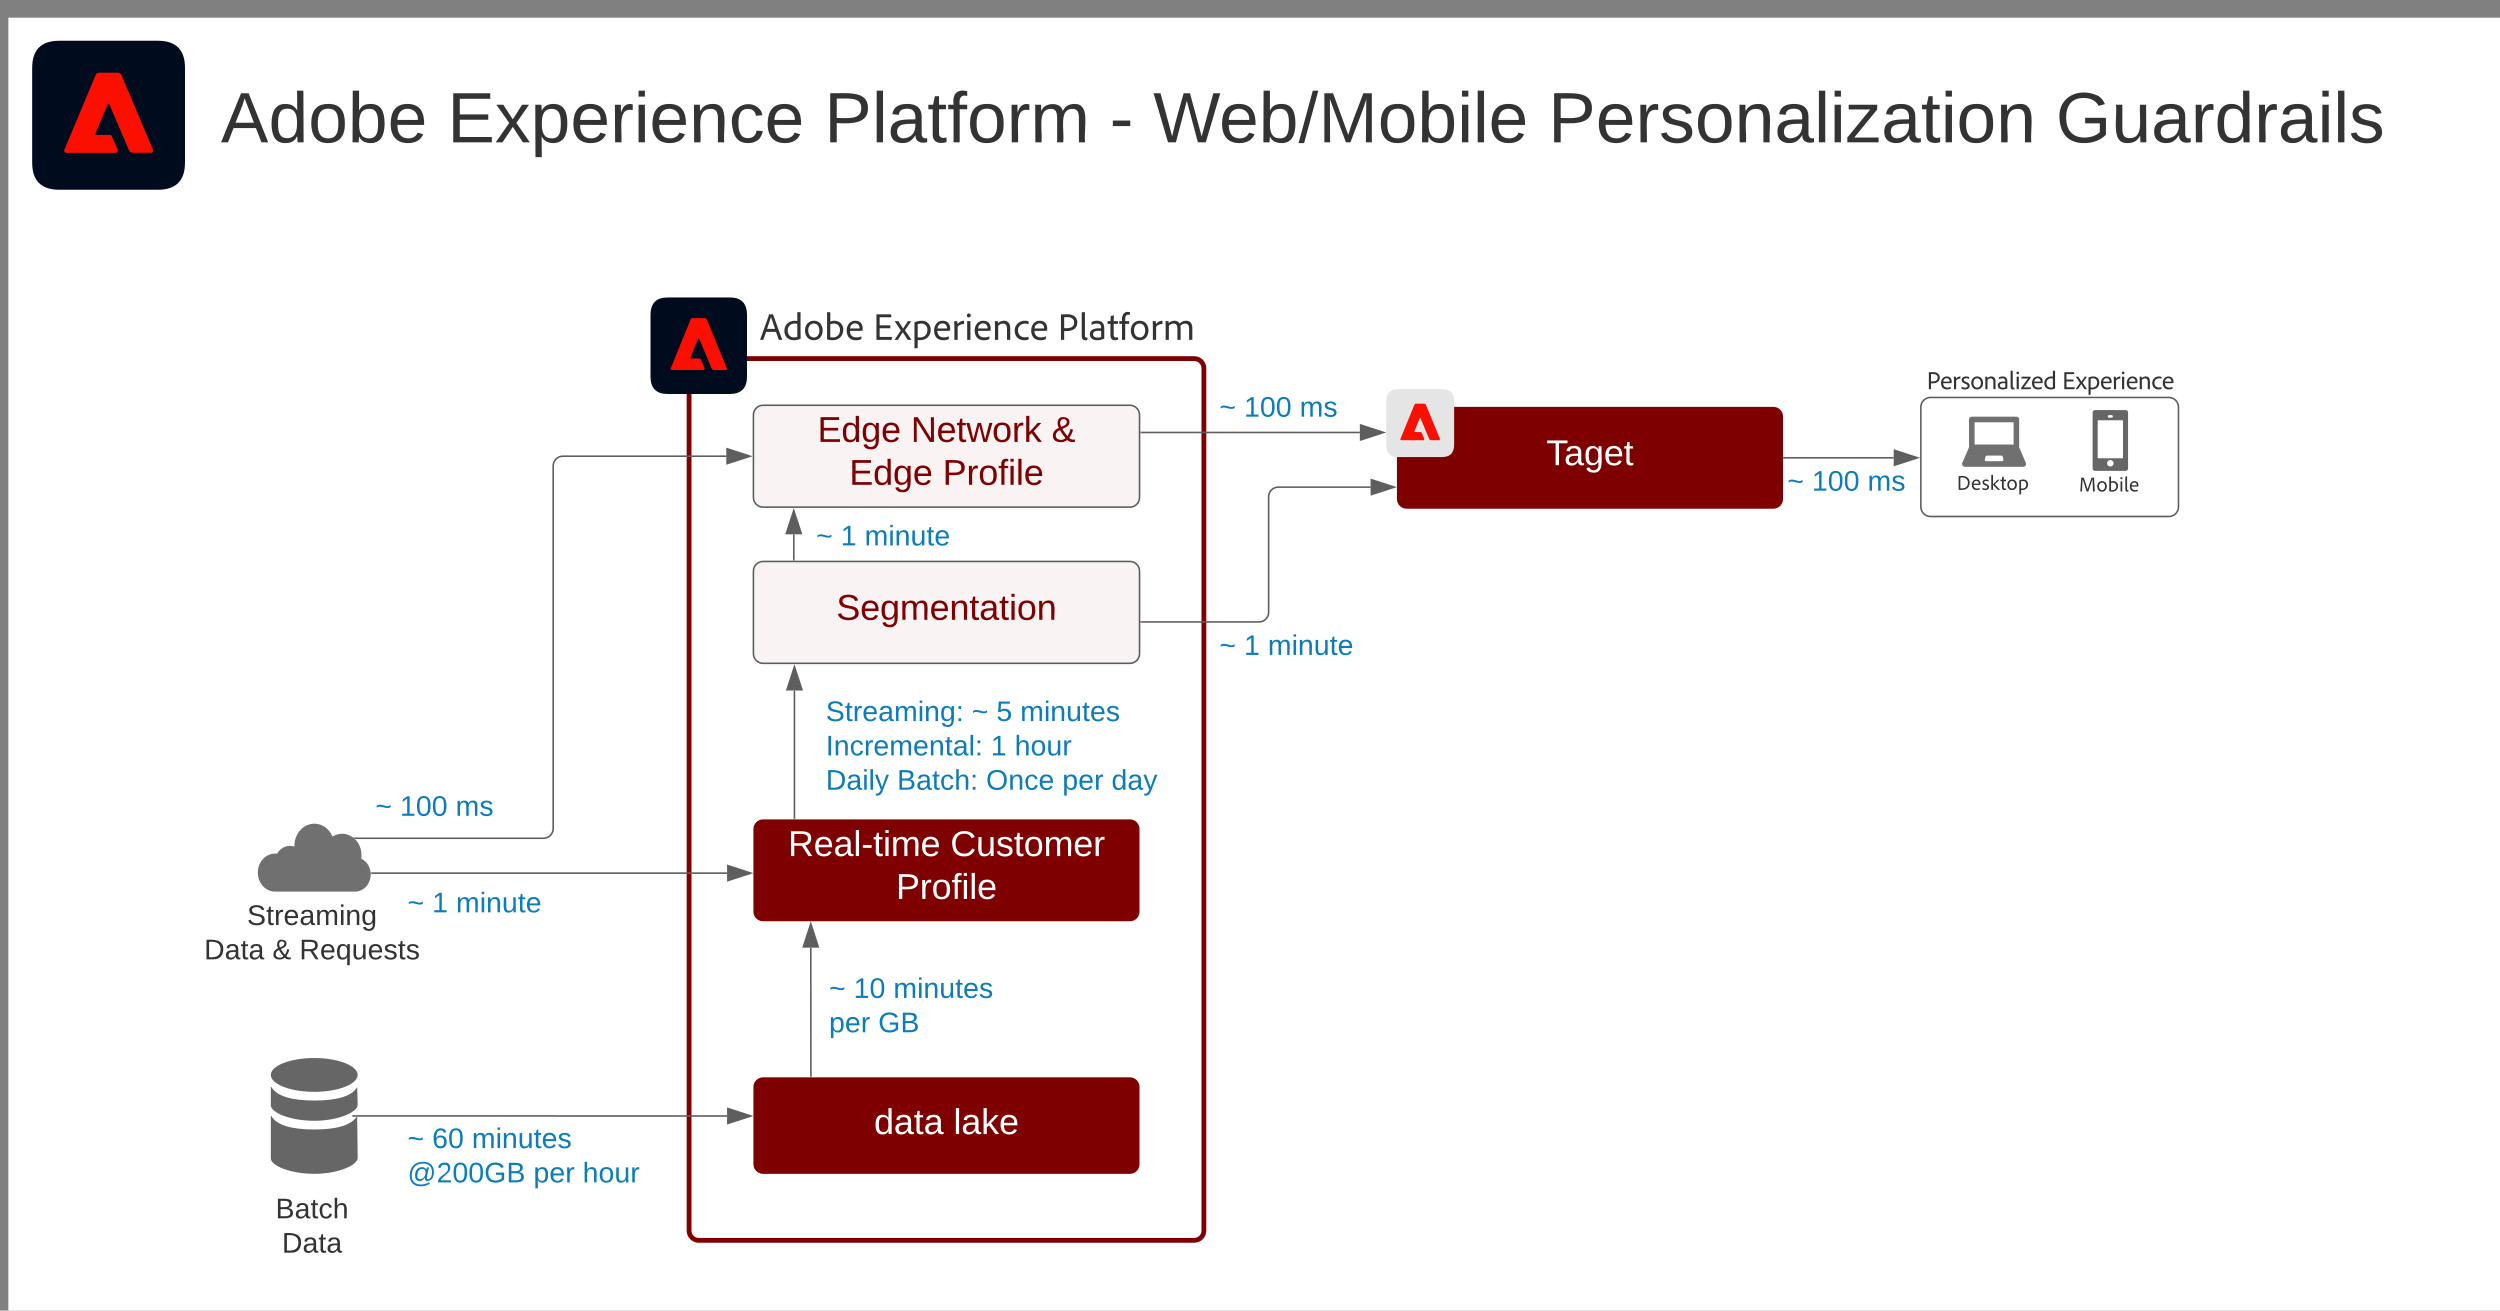 <svg xmlns="http://www.w3.org/2000/svg" xmlns:xlink="http://www.w3.org/1999/xlink" xmlns:lucid="lucid" width="1554" height="814.67"><rect width="100%" height="100%" fill="#808080" stroke="none"/><g transform="translate(2074 11)" lucid:page-tab-id="aM0yMzi0~MKf"><path d="M-2068.8 0H64v1200h-2132.8z" fill="#fff"/><path d="M-1936.7 15c0-3.3 2.7-6 6-6H-546c3.3 0 6 2.7 6 6v104.67c0 3.3-2.7 6-6 6h-1384.7c-3.3 0-6-2.7-6-6z" stroke="#000" stroke-opacity="0" stroke-width="3" fill="#fff" fill-opacity="0"/><use xlink:href="#a" transform="matrix(1,0,0,1,-1936.694,9) translate(0 68.462)"/><use xlink:href="#b" transform="matrix(1,0,0,1,-1936.694,9) translate(140.741 68.462)"/><use xlink:href="#c" transform="matrix(1,0,0,1,-1936.694,9) translate(375.062 68.462)"/><use xlink:href="#d" transform="matrix(1,0,0,1,-1936.694,9) translate(552.469 68.462)"/><use xlink:href="#e" transform="matrix(1,0,0,1,-1936.694,9) translate(579.506 68.462)"/><use xlink:href="#f" transform="matrix(1,0,0,1,-1936.694,9) translate(825.062 68.462)"/><use xlink:href="#g" transform="matrix(1,0,0,1,-1936.694,9) translate(1140.617 68.462)"/><path d="M-2037.18 14.33h61.37c11.2 0 16.8 5.65 16.8 16.86v58.9c0 11.2-5.6 16.86-16.82 16.86h-61.37c-11.2 0-16.8-5.65-16.8-16.86V31.2c0-11.22 5.6-16.87 16.82-16.87z" stroke="#000" stroke-opacity="0" stroke-width=".64" fill="#000b1d"/><path d="M-1980.1 84h-11.3c-1.04 0-1.9-.57-2.37-1.5l-12.26-28.62c0-.18-.1-.37-.28-.37-.3-.08-.58 0-.68.3l-7.7 18.24v.18c0 .37.3.65.67.65h8.36c.47 0 .94.37 1.13.84l3.7 8.16c.28.83 0 1.66-.76 2.03-.2.1-.38.1-.67.1h-30.5c-.75 0-1.4-.66-1.4-1.4 0-.2.08-.37.18-.56l19.38-46.3c.37-1.03 1.32-1.58 2.46-1.58h11.2c1.14 0 2.1.55 2.47 1.57l19.58 46.3c.28.75 0 1.5-.77 1.86-.2.1-.28.1-.47.1z" stroke="#000" stroke-opacity="0" stroke-width=".64" fill="#fa0f00"/><path d="M-1645.67 217.9c0-3.3 2.7-6 6-6h308c3.32 0 6 2.7 6 6V754c0 3.3-2.68 6-6 6h-308c-3.3 0-6-2.7-6-6z" stroke="#7f0000" stroke-width="3" fill="#fff"/><path d="M-1605.67 664.67c0-3.32 2.7-6 6-6h228c3.32 0 6 2.68 6 6v48c0 3.3-2.68 6-6 6h-228c-3.3 0-6-2.7-6-6z" stroke="#000" stroke-opacity="0" fill="#7f0000"/><use xlink:href="#h" transform="matrix(1,0,0,1,-1600.667,663.667) translate(69.969 30.278)"/><use xlink:href="#i" transform="matrix(1,0,0,1,-1600.667,663.667) translate(119.352 30.278)"/><path d="M-1605.67 504.33c0-3.3 2.7-6 6-6h228c3.32 0 6 2.7 6 6v51.34c0 3.3-2.68 6-6 6h-228c-3.3 0-6-2.7-6-6z" stroke="#000" stroke-opacity="0" fill="#7f0000"/><use xlink:href="#j" transform="matrix(1,0,0,1,-1600.667,503.333) translate(16.481 17.778)"/><use xlink:href="#k" transform="matrix(1,0,0,1,-1600.667,503.333) translate(117.407 17.778)"/><use xlink:href="#l" transform="matrix(1,0,0,1,-1600.667,503.333) translate(83.611 44.444)"/><path d="M-1605.67 344c0-3.3 2.7-6 6-6h228c3.32 0 6 2.7 6 6v51.33c0 3.32-2.68 6-6 6h-228c-3.3 0-6-2.68-6-6z" stroke="#5e5e5e" fill="#faf3f4"/><use xlink:href="#m" transform="matrix(1,0,0,1,-1600.667,343) translate(46.543 31.278)"/><path d="M-1205.67 247.9c0-3.32 2.7-6 6-6h228c3.32 0 6 2.68 6 6v51.32c0 3.32-2.68 6-6 6h-228c-3.3 0-6-2.68-6-6z" stroke="#000" stroke-opacity="0" fill="#7f0000"/><use xlink:href="#n" transform="matrix(1,0,0,1,-1200.667,246.889) translate(87.87 31.278)"/><path d="M-1659.05 173.9h38.76c7.1 0 10.63 3.67 10.63 10.93V223c0 7.25-3.54 10.9-10.62 10.9h-38.75c-7.08 0-10.62-3.65-10.62-10.9v-38.17c0-7.26 3.54-10.92 10.62-10.92z" stroke="#000" stroke-opacity="0" stroke-width=".64" fill="#000b1d"/><path d="M-1623 219.03h-7.13c-.66 0-1.2-.36-1.5-.96l-7.74-18.54c0-.12-.06-.24-.18-.24-.18-.07-.36 0-.42.17l-4.86 11.82v.1c0 .25.18.43.42.43h5.27c.3 0 .6.24.72.54l2.33 5.28c.18.54 0 1.08-.48 1.32-.12.06-.24.06-.42.06h-19.26c-.48 0-.9-.42-.9-.9 0-.12.06-.24.12-.36l12.23-30c.24-.66.84-1.02 1.56-1.02h7.07c.72 0 1.32.36 1.56 1.02l12.36 30c.17.48 0 .96-.5 1.2-.1.06-.17.06-.3.06z" stroke="#000" stroke-opacity="0" stroke-width=".64" fill="#fa0f00"/><path d="M-1878.67 646.67c15.02 0 27 4.82 27 10.5 0 5.7-11.98 10.52-27 10.52-15 0-27-4.83-27-10.52 0-5.7 12-10.5 27-10.5zm26.68 18c-3.28 5.97-13.17 8.42-26.67 8.42-13.5 0-23.1-2.46-26.67-8.43h-.33v11.37c0 4.54 12 9.65 27 9.65 15.02 0 27-5.4 27-9.95l-.32-11.08zm0 18c-3.55 5.97-13.17 8.42-26.67 8.42-13.5 0-23.38-2.46-26.67-8.43h-.33v26.42c0 4.45 12 9.57 27 9.57 15.02 0 27-5.4 27-9.94l-.32-26.06z" stroke="#000" stroke-opacity="0" stroke-width="3" fill-opacity=".6"/><path d="M-1851.5 682.67h122.66c0 .02.02.02.02.02h106.77" stroke="#5e5e5e" fill="none"/><path d="M-1851.48 683.17h-.5v-.5l-.38.5h-2.63v-1h3.52z" fill="#5e5e5e"/><path d="M-1607.28 682.7l-14.27 4.63v-9.27z" stroke="#5e5e5e" fill="#5e5e5e"/><path d="M-1825.67 682.67c0-3.32 2.7-6 6-6h228c3.32 0 6 2.68 6 6V734c0 3.3-2.68 6-6 6h-228c-3.3 0-6-2.7-6-6z" stroke="#000" stroke-opacity="0" fill="#fff" fill-opacity="0"/><use xlink:href="#o" transform="matrix(1,0,0,1,-1820.667,681.667) translate(0 20.972)"/><use xlink:href="#p" transform="matrix(1,0,0,1,-1820.667,681.667) translate(15.309 20.972)"/><use xlink:href="#q" transform="matrix(1,0,0,1,-1820.667,681.667) translate(40 20.972)"/><use xlink:href="#r" transform="matrix(1,0,0,1,-1820.667,681.667) translate(0 42.306)"/><use xlink:href="#s" transform="matrix(1,0,0,1,-1820.667,681.667) translate(78.272 42.306)"/><use xlink:href="#t" transform="matrix(1,0,0,1,-1820.667,681.667) translate(108.84 42.306)"/><path d="M-1569.95 658.17l-.06-80.12" stroke="#5e5e5e" fill="none"/><path d="M-1569.45 658.67h-1v-.52h1z" fill="#5e5e5e"/><path d="M-1570.02 563.28l4.64 14.27h-9.27z" stroke="#5e5e5e" fill="#5e5e5e"/><path d="M-1563.67 589.33c0-3.3 2.7-6 6-6h128c3.32 0 6 2.7 6 6v51.34c0 3.3-2.68 6-6 6h-128c-3.3 0-6-2.7-6-6z" stroke="#000" stroke-opacity="0" fill="#fff" fill-opacity="0"/><use xlink:href="#o" transform="matrix(1,0,0,1,-1558.667,588.333) translate(0 20.972)"/><use xlink:href="#u" transform="matrix(1,0,0,1,-1558.667,588.333) translate(15.309 20.972)"/><use xlink:href="#v" transform="matrix(1,0,0,1,-1558.667,588.333) translate(40 20.972)"/><use xlink:href="#s" transform="matrix(1,0,0,1,-1558.667,588.333) translate(0 42.306)"/><use xlink:href="#w" transform="matrix(1,0,0,1,-1558.667,588.333) translate(30.568 42.306)"/><path d="M-1580.17 497.83v-79.6" stroke="#5e5e5e" fill="none"/><path d="M-1579.67 498.33h-1v-.5h1z" fill="#5e5e5e"/><path d="M-1580.17 403.45l4.63 14.27h-9.27z" stroke="#5e5e5e" fill="#5e5e5e"/><path d="M-1565.67 424c0-3.3 2.7-6 6-6h228c3.32 0 6 2.7 6 6v62c0 3.3-2.68 6-6 6h-228c-3.3 0-6-2.7-6-6z" stroke="#000" stroke-opacity="0" fill="#fff" fill-opacity="0"/><use xlink:href="#x" transform="matrix(1,0,0,1,-1560.667,423) translate(0 14.222)"/><use xlink:href="#y" transform="matrix(1,0,0,1,-1560.667,423) translate(90.716 14.222)"/><use xlink:href="#z" transform="matrix(1,0,0,1,-1560.667,423) translate(106.025 14.222)"/><use xlink:href="#q" transform="matrix(1,0,0,1,-1560.667,423) translate(120.84 14.222)"/><use xlink:href="#A" transform="matrix(1,0,0,1,-1560.667,423) translate(0 35.556)"/><use xlink:href="#B" transform="matrix(1,0,0,1,-1560.667,423) translate(102.568 35.556)"/><use xlink:href="#C" transform="matrix(1,0,0,1,-1560.667,423) translate(117.383 35.556)"/><use xlink:href="#D" transform="matrix(1,0,0,1,-1560.667,423) translate(0 56.889)"/><use xlink:href="#E" transform="matrix(1,0,0,1,-1560.667,423) translate(44.296 56.889)"/><use xlink:href="#F" transform="matrix(1,0,0,1,-1560.667,423) translate(99.605 56.889)"/><use xlink:href="#s" transform="matrix(1,0,0,1,-1560.667,423) translate(147.012 56.889)"/><use xlink:href="#G" transform="matrix(1,0,0,1,-1560.667,423) translate(177.58 56.889)"/><path d="M-2000 726.33c0-3.3 2.7-6 6-6h228c3.3 0 6 2.7 6 6v51.34c0 3.3-2.7 6-6 6h-228c-3.3 0-6-2.7-6-6z" stroke="#000" stroke-opacity="0" fill="#fff" fill-opacity="0"/><use xlink:href="#H" transform="matrix(1,0,0,1,-1995,725.333) translate(92.284 20.972)"/><use xlink:href="#I" transform="matrix(1,0,0,1,-1995,725.333) translate(96.259 42.306)"/><path d="M-2000 544c0-3.3 2.7-6 6-6h228c3.3 0 6 2.7 6 6v51.33c0 3.32-2.7 6-6 6h-228c-3.3 0-6-2.68-6-6z" stroke="#000" stroke-opacity="0" fill="#fff" fill-opacity="0"/><use xlink:href="#J" transform="matrix(1,0,0,1,-1995,543) translate(74.58 20.972)"/><use xlink:href="#K" transform="matrix(1,0,0,1,-1995,543) translate(47.889 42.306)"/><use xlink:href="#L" transform="matrix(1,0,0,1,-1995,543) translate(90.309 42.306)"/><use xlink:href="#M" transform="matrix(1,0,0,1,-1995,543) translate(107.099 42.306)"/><path d="M-1849.47 522.74c3.58 1.65 5.9 5.45 5.9 9.8 0 4.98-3.1 9.25-7.37 10.34l-1.4.34h-50.75c-5.9 0-10.66-5.36-10.66-11.82s4.77-11.82 10.67-11.82c.5 0 .78 0 1.27.12 1.76-3.12 4.77-4.9 8.14-4.9.93 0 1.77.13 2.68.43v-.42c0-7.68 5.55-13.8 12.5-13.8 4.77 0 9.2 3.2 11.22 8.02 1.76-1.14 3.8-1.77 5.9-1.77 6.67 0 12.07 6 12.07 13.34.07.67 0 1.34-.14 2.14z" stroke="#000" stroke-opacity="0" fill="#707070"/><path d="M-1843.15 531.74h221.1" stroke="#5e5e5e" fill="none"/><path d="M-1843.14 532.24h-.46l-.1-1h.56z" fill="#5e5e5e"/><path d="M-1607.28 531.73l-14.27 4.63v-9.27z" stroke="#5e5e5e" fill="#5e5e5e"/><path d="M-1825.67 526c0-3.3 2.7-6 6-6h228c3.32 0 6 2.7 6 6v51.33c0 3.32-2.68 6-6 6h-228c-3.3 0-6-2.68-6-6z" stroke="#000" stroke-opacity="0" fill="#fff" fill-opacity="0"/><use xlink:href="#o" transform="matrix(1,0,0,1,-1820.667,525) translate(0 31.097)"/><use xlink:href="#B" transform="matrix(1,0,0,1,-1820.667,525) translate(15.309 31.097)"/><use xlink:href="#N" transform="matrix(1,0,0,1,-1820.667,525) translate(30.123 31.097)"/><path d="M-1364.67 375.6h73.25c3.32 0 6-2.7 6-6v-71.8c0-3.3 2.7-6 6-6h57.37" stroke="#5e5e5e" fill="none"/><path d="M-1364.65 376.1h-.52v-1h.52z" fill="#5e5e5e"/><path d="M-1207.28 291.8l-14.27 4.64v-9.27z" stroke="#5e5e5e" fill="#5e5e5e"/><path d="M-1321 366c0-3.3 2.7-6 6-6h228c3.3 0 6 2.7 6 6v51.33c0 3.32-2.7 6-6 6h-228c-3.3 0-6-2.68-6-6z" stroke="#000" stroke-opacity="0" fill="#fff" fill-opacity="0"/><use xlink:href="#o" transform="matrix(1,0,0,1,-1316,365) translate(0 31.097)"/><use xlink:href="#B" transform="matrix(1,0,0,1,-1316,365) translate(15.309 31.097)"/><use xlink:href="#N" transform="matrix(1,0,0,1,-1316,365) translate(30.123 31.097)"/><path d="M-1601.67 166c0-3.3 2.7-6 6-6h288c3.32 0 6 2.7 6 6v49.2c0 3.32-2.68 6-6 6h-288c-3.3 0-6-2.68-6-6z" stroke="#000" stroke-opacity="0" stroke-width="3" fill="#fff" fill-opacity="0"/><g><use xlink:href="#O" transform="matrix(1,0,0,1,-1601.667,160) translate(0 40.262)"/><use xlink:href="#P" transform="matrix(1,0,0,1,-1601.667,160) translate(70.547 40.262)"/><use xlink:href="#Q" transform="matrix(1,0,0,1,-1601.667,160) translate(185.24 40.262)"/></g><path d="M-1204.86 230.9h27.28c4.98 0 7.47 2.56 7.47 7.67v26.86c0 5.1-2.5 7.68-7.48 7.68h-27.28c-4.98 0-7.47-2.56-7.47-7.67v-26.86c0-5.1 2.5-7.68 7.47-7.68z" stroke="#000" stroke-opacity="0" stroke-width=".64" fill="#e5e5e5"/><path d="M-1179.48 262.64h-5.03c-.47 0-.85-.25-1.06-.68l-5.45-13.04c0-.1-.05-.17-.14-.17-.12-.04-.25.04-.3.17l-3.4 8.27v.08c0 .17.1.3.28.3h3.72c.2.04.42.16.5.37l1.65 3.72c.14.38 0 .76-.33.93-.12.04-.17.04-.3.04h-13.55c-.33 0-.63-.3-.63-.63 0-.08.03-.16.08-.25l8.6-21.1c.18-.47.6-.73 1.1-.73h5c.5 0 .92.26 1.1.72l8.68 21.1c.13.35 0 .7-.3.86-.08.04-.16.04-.24.04z" stroke="#000" stroke-opacity="0" stroke-width=".64" fill="#fa0f00"/><path d="M-1605.67 246.9c0-3.3 2.7-6 6-6h228c3.32 0 6 2.7 6 6v51.34c0 3.32-2.68 6-6 6h-228c-3.3 0-6-2.68-6-6z" stroke="#5e5e5e" fill="#faf3f4"/><g><use xlink:href="#R" transform="matrix(1,0,0,1,-1600.667,245.911) translate(34.846 17.778)"/><use xlink:href="#S" transform="matrix(1,0,0,1,-1600.667,245.911) translate(92.87 17.778)"/><use xlink:href="#T" transform="matrix(1,0,0,1,-1600.667,245.911) translate(180.34 17.778)"/><use xlink:href="#R" transform="matrix(1,0,0,1,-1600.667,245.911) translate(54.599 44.444)"/><use xlink:href="#U" transform="matrix(1,0,0,1,-1600.667,245.911) translate(112.623 44.444)"/></g><path d="M-1853.64 510.06h117.5c3.3 0 6-2.7 6-6V278.58c0-3.32 2.67-6 6-6h101.6" stroke="#5e5e5e" fill="none"/><path d="M-1853.63 510.45l-1.16-.9h1.17z" fill="#5e5e5e"/><path d="M-1607.78 272.58l-14.27 4.63v-9.26z" stroke="#5e5e5e" fill="#5e5e5e"/><path d="M-1845.67 466c0-3.3 2.7-6 6-6h228c3.32 0 6 2.7 6 6v51.33c0 3.32-2.68 6-6 6h-228c-3.3 0-6-2.68-6-6z" stroke="#000" stroke-opacity="0" fill="#fff" fill-opacity="0"/><g><use xlink:href="#o" transform="matrix(1,0,0,1,-1840.667,465) translate(0 31.097)"/><use xlink:href="#V" transform="matrix(1,0,0,1,-1840.667,465) translate(15.309 31.097)"/><use xlink:href="#W" transform="matrix(1,0,0,1,-1840.667,465) translate(49.877 31.097)"/></g><path d="M-1580.58 337v-15.87" stroke="#5e5e5e" fill="none"/><path d="M-1580.08 337.5h-1v-.5h1z" fill="#5e5e5e"/><path d="M-1580.58 306.36l4.63 14.27h-9.27z" stroke="#5e5e5e" fill="#5e5e5e"/><path d="M-1571.67 297.94c0-3.32 2.7-6 6-6h228c3.32 0 6 2.68 6 6v51.33c0 3.3-2.68 6-6 6h-228c-3.3 0-6-2.7-6-6z" stroke="#000" stroke-opacity="0" fill="#fff" fill-opacity="0"/><g><use xlink:href="#o" transform="matrix(1,0,0,1,-1566.667,296.938) translate(0 31.097)"/><use xlink:href="#B" transform="matrix(1,0,0,1,-1566.667,296.938) translate(15.309 31.097)"/><use xlink:href="#N" transform="matrix(1,0,0,1,-1566.667,296.938) translate(30.123 31.097)"/></g><path d="M-1364.67 257.82h135.95" stroke="#5e5e5e" fill="none"/><path d="M-1364.65 258.32h-.52v-1h.52z" fill="#5e5e5e"/><path d="M-1213.95 257.82l-14.27 4.64v-9.27z" stroke="#5e5e5e" fill="#5e5e5e"/><path d="M-968 263.9c0-3.3 2.7-6 6-6h228c3.3 0 6 2.7 6 6v51.34c0 3.32-2.7 6-6 6h-228c-3.3 0-6-2.68-6-6z" stroke="#000" stroke-opacity="0" fill="#fff" fill-opacity="0"/><g><use xlink:href="#X" transform="matrix(1,0,0,1,-963,262.911) translate(0 31.097)"/><use xlink:href="#Y" transform="matrix(1,0,0,1,-963,262.911) translate(15.309 31.097)"/><use xlink:href="#Z" transform="matrix(1,0,0,1,-963,262.911) translate(49.877 31.097)"/></g><path d="M-965.17 273.56h68.3" stroke="#5e5e5e" fill="none"/><path d="M-965.15 274.06h-.52v-1h.52z" fill="#5e5e5e"/><path d="M-882.12 273.56l-14.26 4.63v-9.28z" stroke="#5e5e5e" fill="#5e5e5e"/><path d="M-1321 217.9c0-3.3 2.7-6 6-6h228c3.3 0 6 2.7 6 6v51.34c0 3.32-2.7 6-6 6h-228c-3.3 0-6-2.68-6-6z" stroke="#000" stroke-opacity="0" fill="#fff" fill-opacity="0"/><g><use xlink:href="#o" transform="matrix(1,0,0,1,-1316,216.911) translate(0 31.097)"/><use xlink:href="#V" transform="matrix(1,0,0,1,-1316,216.911) translate(15.309 31.097)"/><use xlink:href="#W" transform="matrix(1,0,0,1,-1316,216.911) translate(49.877 31.097)"/></g><path d="M-880 242.06c0-3.3 2.7-6 6-6h148.15c3.3 0 6 2.7 6 6v62c0 3.32-2.7 6-6 6H-874c-3.3 0-6-2.68-6-6z" stroke="#5e5e5e" fill-opacity="0"/><path d="M-880 211.9h160.15v25.32H-880z" fill="none"/><g><use xlink:href="#aa" transform="matrix(1,0,0,1,-880,211.911) translate(3.702 19.02)"/><use xlink:href="#ab" transform="matrix(1,0,0,1,-880,211.911) translate(87.904 19.02)"/></g><path d="M-855.24 242.8h41.55v41.56h-41.54z" fill="#ff13dc" fill-opacity="0"/><path d="M-814.72 276.75l-4.16-9.7v-17.32c0-.48-.17-.9-.5-1.23-.34-.34-.76-.5-1.23-.5h-27.72c-.47 0-.88.16-1.22.5-.34.34-.5.75-.5 1.23v17.3l-4.17 9.72c-.16.36-.2.73-.1 1.12.1.38.3.7.62.93.32.24.67.36 1.06.36h36.3c.4 0 .76-.12 1.07-.36.3-.24.5-.55.6-.93.1-.4.08-.76-.07-1.12zm-14.8-1.05h-9.9c-.17 0-.34-.05-.5-.15-.14-.1-.24-.24-.3-.4-.07-.18-.08-.35-.04-.53l.44-1.73c.05-.2.15-.36.3-.48.16-.12.34-.2.54-.2h9.03c.2 0 .38.08.53.2.16.12.26.28.3.47l.45 1.72c.04.18.03.35-.03.52-.07.17-.17.3-.32.4-.15.1-.32.16-.5.16zm7.18-10.4h-24.25v-13.84h24.26z" fill="#707070"/><path d="M-794.95 286c0-3.33 2.68-6 6-6h51.5c3.3 0 6 2.67 6 6v5.18c0 3.32-2.7 6-6 6h-51.5c-3.32 0-6-2.68-6-6z" stroke="#000" stroke-opacity="0" stroke-width="3" fill="#fff" fill-opacity="0"/><g><use xlink:href="#ac" transform="matrix(1,0,0,1,-793.954,280.988) translate(12.193 13.507)"/></g><path d="M-752.76 243.9h-18.9s-1.57 0-1.57 1.6v34.6c0 1.6 1.57 1.6 1.57 1.6h18.9s1.57 0 1.57-1.6v-34.6c0-1.6-1.56-1.6-1.56-1.6zm-10.24 3.15h1.58c.47 0 .77.34.77.8 0 .48-.3.78-.77.78H-763c-.47 0-.78-.3-.78-.8 0-.44.3-.78.78-.78zm.8 31.96c-1.1 0-2.06-.94-2.06-2.03 0-1.1.95-2.04 2.05-2.04 1.1 0 2.04.94 2.04 2.04s-.95 2.04-2.05 2.04zm7.55-5.17h-14.97c-.3 0-.46-.2-.46-.34v-22.83c0-.3.16-.45.46-.45h14.97c.15 0 .3.15.3.45v22.82c0 .14-.15.33-.3.33z" stroke="#000" stroke-opacity="0" stroke-width="3.23" fill-opacity=".6"/><path d="M-867.13 285c0-3.33 2.7-6 6-6h51.5c3.3 0 6 2.67 6 6v5.18c0 3.32-2.7 6-6 6h-51.5c-3.3 0-6-2.68-6-6z" stroke="#000" stroke-opacity="0" stroke-width="3" fill="#fff" fill-opacity="0"/><g><use xlink:href="#ad" transform="matrix(1,0,0,1,-866.128,279.988) translate(8.567 13.507)"/></g><defs><path fill="#333" d="M205 0l-28-72H64L36 0H1l101-248h38L239 0h-34zm-38-99l-47-123c-12 45-31 82-46 123h93" id="ae"/><path fill="#333" d="M85-194c31 0 48 13 60 33l-1-100h32l1 261h-30c-2-10 0-23-3-31C134-8 116 4 85 4 32 4 16-35 15-94c0-66 23-100 70-100zm9 24c-40 0-46 34-46 75 0 40 6 74 45 74 42 0 51-32 51-76 0-42-9-74-50-73" id="af"/><path fill="#333" d="M100-194c62-1 85 37 85 99 1 63-27 99-86 99S16-35 15-95c0-66 28-99 85-99zM99-20c44 1 53-31 53-75 0-43-8-75-51-75s-53 32-53 75 10 74 51 75" id="ag"/><path fill="#333" d="M115-194c53 0 69 39 70 98 0 66-23 100-70 100C84 3 66-7 56-30L54 0H23l1-261h32v101c10-23 28-34 59-34zm-8 174c40 0 45-34 45-75 0-40-5-75-45-74-42 0-51 32-51 76 0 43 10 73 51 73" id="ah"/><path fill="#333" d="M100-194c63 0 86 42 84 106H49c0 40 14 67 53 68 26 1 43-12 49-29l28 8c-11 28-37 45-77 45C44 4 14-33 15-96c1-61 26-98 85-98zm52 81c6-60-76-77-97-28-3 7-6 17-6 28h103" id="ai"/><g id="a"><use transform="matrix(0.123,0,0,0.123,0,0)" xlink:href="#ae"/><use transform="matrix(0.123,0,0,0.123,29.63,0)" xlink:href="#af"/><use transform="matrix(0.123,0,0,0.123,54.321,0)" xlink:href="#ag"/><use transform="matrix(0.123,0,0,0.123,79.012,0)" xlink:href="#ah"/><use transform="matrix(0.123,0,0,0.123,103.704,0)" xlink:href="#ai"/></g><path fill="#333" d="M30 0v-248h187v28H63v79h144v27H63v87h162V0H30" id="aj"/><path fill="#333" d="M141 0L90-78 38 0H4l68-98-65-92h35l48 74 47-74h35l-64 92 68 98h-35" id="ak"/><path fill="#333" d="M115-194c55 1 70 41 70 98S169 2 115 4C84 4 66-9 55-30l1 105H24l-1-265h31l2 30c10-21 28-34 59-34zm-8 174c40 0 45-34 45-75s-6-73-45-74c-42 0-51 32-51 76 0 43 10 73 51 73" id="al"/><path fill="#333" d="M114-163C36-179 61-72 57 0H25l-1-190h30c1 12-1 29 2 39 6-27 23-49 58-41v29" id="am"/><path fill="#333" d="M24-231v-30h32v30H24zM24 0v-190h32V0H24" id="an"/><path fill="#333" d="M117-194c89-4 53 116 60 194h-32v-121c0-31-8-49-39-48C34-167 62-67 57 0H25l-1-190h30c1 10-1 24 2 32 11-22 29-35 61-36" id="ao"/><path fill="#333" d="M96-169c-40 0-48 33-48 73s9 75 48 75c24 0 41-14 43-38l32 2c-6 37-31 61-74 61-59 0-76-41-82-99-10-93 101-131 147-64 4 7 5 14 7 22l-32 3c-4-21-16-35-41-35" id="ap"/><g id="b"><use transform="matrix(0.123,0,0,0.123,0,0)" xlink:href="#aj"/><use transform="matrix(0.123,0,0,0.123,29.63,0)" xlink:href="#ak"/><use transform="matrix(0.123,0,0,0.123,51.852,0)" xlink:href="#al"/><use transform="matrix(0.123,0,0,0.123,76.543,0)" xlink:href="#ai"/><use transform="matrix(0.123,0,0,0.123,101.235,0)" xlink:href="#am"/><use transform="matrix(0.123,0,0,0.123,115.926,0)" xlink:href="#an"/><use transform="matrix(0.123,0,0,0.123,125.679,0)" xlink:href="#ai"/><use transform="matrix(0.123,0,0,0.123,150.37,0)" xlink:href="#ao"/><use transform="matrix(0.123,0,0,0.123,175.062,0)" xlink:href="#ap"/><use transform="matrix(0.123,0,0,0.123,197.284,0)" xlink:href="#ai"/></g><path fill="#333" d="M30-248c87 1 191-15 191 75 0 78-77 80-158 76V0H30v-248zm33 125c57 0 124 11 124-50 0-59-68-47-124-48v98" id="aq"/><path fill="#333" d="M24 0v-261h32V0H24" id="ar"/><path fill="#333" d="M141-36C126-15 110 5 73 4 37 3 15-17 15-53c-1-64 63-63 125-63 3-35-9-54-41-54-24 1-41 7-42 31l-33-3c5-37 33-52 76-52 45 0 72 20 72 64v82c-1 20 7 32 28 27v20c-31 9-61-2-59-35zM48-53c0 20 12 33 32 33 41-3 63-29 60-74-43 2-92-5-92 41" id="as"/><path fill="#333" d="M59-47c-2 24 18 29 38 22v24C64 9 27 4 27-40v-127H5v-23h24l9-43h21v43h35v23H59v120" id="at"/><path fill="#333" d="M101-234c-31-9-42 10-38 44h38v23H63V0H32v-167H5v-23h27c-7-52 17-82 69-68v24" id="au"/><path fill="#333" d="M210-169c-67 3-38 105-44 169h-31v-121c0-29-5-50-35-48C34-165 62-65 56 0H25l-1-190h30c1 10-1 24 2 32 10-44 99-50 107 0 11-21 27-35 58-36 85-2 47 119 55 194h-31v-121c0-29-5-49-35-48" id="av"/><g id="c"><use transform="matrix(0.123,0,0,0.123,0,0)" xlink:href="#aq"/><use transform="matrix(0.123,0,0,0.123,29.63,0)" xlink:href="#ar"/><use transform="matrix(0.123,0,0,0.123,39.383,0)" xlink:href="#as"/><use transform="matrix(0.123,0,0,0.123,64.074,0)" xlink:href="#at"/><use transform="matrix(0.123,0,0,0.123,76.42,0)" xlink:href="#au"/><use transform="matrix(0.123,0,0,0.123,88.765,0)" xlink:href="#ag"/><use transform="matrix(0.123,0,0,0.123,113.457,0)" xlink:href="#am"/><use transform="matrix(0.123,0,0,0.123,128.148,0)" xlink:href="#av"/></g><path fill="#333" d="M16-82v-28h88v28H16" id="aw"/><use transform="matrix(0.123,0,0,0.123,0,0)" xlink:href="#aw" id="d"/><path fill="#333" d="M266 0h-40l-56-210L115 0H75L2-248h35L96-30l15-64 43-154h32l59 218 59-218h35" id="ax"/><path fill="#333" d="M0 4l72-265h28L28 4H0" id="ay"/><path fill="#333" d="M240 0l2-218c-23 76-54 145-80 218h-23L58-218 59 0H30v-248h44l77 211c21-75 51-140 76-211h43V0h-30" id="az"/><g id="e"><use transform="matrix(0.123,0,0,0.123,0,0)" xlink:href="#ax"/><use transform="matrix(0.123,0,0,0.123,40.988,0)" xlink:href="#ai"/><use transform="matrix(0.123,0,0,0.123,65.679,0)" xlink:href="#ah"/><use transform="matrix(0.123,0,0,0.123,90.37,0)" xlink:href="#ay"/><use transform="matrix(0.123,0,0,0.123,102.716,0)" xlink:href="#az"/><use transform="matrix(0.123,0,0,0.123,139.63,0)" xlink:href="#ag"/><use transform="matrix(0.123,0,0,0.123,164.321,0)" xlink:href="#ah"/><use transform="matrix(0.123,0,0,0.123,189.012,0)" xlink:href="#an"/><use transform="matrix(0.123,0,0,0.123,198.765,0)" xlink:href="#ar"/><use transform="matrix(0.123,0,0,0.123,208.519,0)" xlink:href="#ai"/></g><path fill="#333" d="M135-143c-3-34-86-38-87 0 15 53 115 12 119 90S17 21 10-45l28-5c4 36 97 45 98 0-10-56-113-15-118-90-4-57 82-63 122-42 12 7 21 19 24 35" id="aA"/><path fill="#333" d="M9 0v-24l116-142H16v-24h144v24L44-24h123V0H9" id="aB"/><g id="f"><use transform="matrix(0.123,0,0,0.123,0,0)" xlink:href="#aq"/><use transform="matrix(0.123,0,0,0.123,29.63,0)" xlink:href="#ai"/><use transform="matrix(0.123,0,0,0.123,54.321,0)" xlink:href="#am"/><use transform="matrix(0.123,0,0,0.123,69.012,0)" xlink:href="#aA"/><use transform="matrix(0.123,0,0,0.123,91.235,0)" xlink:href="#ag"/><use transform="matrix(0.123,0,0,0.123,115.926,0)" xlink:href="#ao"/><use transform="matrix(0.123,0,0,0.123,140.617,0)" xlink:href="#as"/><use transform="matrix(0.123,0,0,0.123,165.309,0)" xlink:href="#ar"/><use transform="matrix(0.123,0,0,0.123,175.062,0)" xlink:href="#an"/><use transform="matrix(0.123,0,0,0.123,184.815,0)" xlink:href="#aB"/><use transform="matrix(0.123,0,0,0.123,207.037,0)" xlink:href="#as"/><use transform="matrix(0.123,0,0,0.123,231.728,0)" xlink:href="#at"/><use transform="matrix(0.123,0,0,0.123,244.074,0)" xlink:href="#an"/><use transform="matrix(0.123,0,0,0.123,253.827,0)" xlink:href="#ag"/><use transform="matrix(0.123,0,0,0.123,278.519,0)" xlink:href="#ao"/></g><path fill="#333" d="M143 4C61 4 22-44 18-125c-5-107 100-154 193-111 17 8 29 25 37 43l-32 9c-13-25-37-40-76-40-61 0-88 39-88 99 0 61 29 100 91 101 35 0 62-11 79-27v-45h-74v-28h105v86C228-13 192 4 143 4" id="aC"/><path fill="#333" d="M84 4C-5 8 30-112 23-190h32v120c0 31 7 50 39 49 72-2 45-101 50-169h31l1 190h-30c-1-10 1-25-2-33-11 22-28 36-60 37" id="aD"/><g id="g"><use transform="matrix(0.123,0,0,0.123,0,0)" xlink:href="#aC"/><use transform="matrix(0.123,0,0,0.123,34.568,0)" xlink:href="#aD"/><use transform="matrix(0.123,0,0,0.123,59.259,0)" xlink:href="#as"/><use transform="matrix(0.123,0,0,0.123,83.951,0)" xlink:href="#am"/><use transform="matrix(0.123,0,0,0.123,98.642,0)" xlink:href="#af"/><use transform="matrix(0.123,0,0,0.123,123.333,0)" xlink:href="#am"/><use transform="matrix(0.123,0,0,0.123,138.025,0)" xlink:href="#as"/><use transform="matrix(0.123,0,0,0.123,162.716,0)" xlink:href="#an"/><use transform="matrix(0.123,0,0,0.123,172.469,0)" xlink:href="#ar"/><use transform="matrix(0.123,0,0,0.123,182.222,0)" xlink:href="#aA"/></g><path fill="#fff" d="M85-194c31 0 48 13 60 33l-1-100h32l1 261h-30c-2-10 0-23-3-31C134-8 116 4 85 4 32 4 16-35 15-94c0-66 23-100 70-100zm9 24c-40 0-46 34-46 75 0 40 6 74 45 74 42 0 51-32 51-76 0-42-9-74-50-73" id="aE"/><path fill="#fff" d="M141-36C126-15 110 5 73 4 37 3 15-17 15-53c-1-64 63-63 125-63 3-35-9-54-41-54-24 1-41 7-42 31l-33-3c5-37 33-52 76-52 45 0 72 20 72 64v82c-1 20 7 32 28 27v20c-31 9-61-2-59-35zM48-53c0 20 12 33 32 33 41-3 63-29 60-74-43 2-92-5-92 41" id="aF"/><path fill="#fff" d="M59-47c-2 24 18 29 38 22v24C64 9 27 4 27-40v-127H5v-23h24l9-43h21v43h35v23H59v120" id="aG"/><g id="h"><use transform="matrix(0.062,0,0,0.062,0,0)" xlink:href="#aE"/><use transform="matrix(0.062,0,0,0.062,12.346,0)" xlink:href="#aF"/><use transform="matrix(0.062,0,0,0.062,24.691,0)" xlink:href="#aG"/><use transform="matrix(0.062,0,0,0.062,30.864,0)" xlink:href="#aF"/></g><path fill="#fff" d="M24 0v-261h32V0H24" id="aH"/><path fill="#fff" d="M143 0L79-87 56-68V0H24v-261h32v163l83-92h37l-77 82L181 0h-38" id="aI"/><path fill="#fff" d="M100-194c63 0 86 42 84 106H49c0 40 14 67 53 68 26 1 43-12 49-29l28 8c-11 28-37 45-77 45C44 4 14-33 15-96c1-61 26-98 85-98zm52 81c6-60-76-77-97-28-3 7-6 17-6 28h103" id="aJ"/><g id="i"><use transform="matrix(0.062,0,0,0.062,0,0)" xlink:href="#aH"/><use transform="matrix(0.062,0,0,0.062,4.877,0)" xlink:href="#aF"/><use transform="matrix(0.062,0,0,0.062,17.222,0)" xlink:href="#aI"/><use transform="matrix(0.062,0,0,0.062,28.333,0)" xlink:href="#aJ"/></g><path fill="#fff" d="M233-177c-1 41-23 64-60 70L243 0h-38l-65-103H63V0H30v-248c88 3 205-21 203 71zM63-129c60-2 137 13 137-47 0-61-80-42-137-45v92" id="aK"/><path fill="#fff" d="M16-82v-28h88v28H16" id="aL"/><path fill="#fff" d="M24-231v-30h32v30H24zM24 0v-190h32V0H24" id="aM"/><path fill="#fff" d="M210-169c-67 3-38 105-44 169h-31v-121c0-29-5-50-35-48C34-165 62-65 56 0H25l-1-190h30c1 10-1 24 2 32 10-44 99-50 107 0 11-21 27-35 58-36 85-2 47 119 55 194h-31v-121c0-29-5-49-35-48" id="aN"/><g id="j"><use transform="matrix(0.062,0,0,0.062,0,0)" xlink:href="#aK"/><use transform="matrix(0.062,0,0,0.062,15.988,0)" xlink:href="#aJ"/><use transform="matrix(0.062,0,0,0.062,28.333,0)" xlink:href="#aF"/><use transform="matrix(0.062,0,0,0.062,40.679,0)" xlink:href="#aH"/><use transform="matrix(0.062,0,0,0.062,45.556,0)" xlink:href="#aL"/><use transform="matrix(0.062,0,0,0.062,52.901,0)" xlink:href="#aG"/><use transform="matrix(0.062,0,0,0.062,59.074,0)" xlink:href="#aM"/><use transform="matrix(0.062,0,0,0.062,63.951,0)" xlink:href="#aN"/><use transform="matrix(0.062,0,0,0.062,82.407,0)" xlink:href="#aJ"/></g><path fill="#fff" d="M212-179c-10-28-35-45-73-45-59 0-87 40-87 99 0 60 29 101 89 101 43 0 62-24 78-52l27 14C228-24 195 4 139 4 59 4 22-46 18-125c-6-104 99-153 187-111 19 9 31 26 39 46" id="aO"/><path fill="#fff" d="M84 4C-5 8 30-112 23-190h32v120c0 31 7 50 39 49 72-2 45-101 50-169h31l1 190h-30c-1-10 1-25-2-33-11 22-28 36-60 37" id="aP"/><path fill="#fff" d="M135-143c-3-34-86-38-87 0 15 53 115 12 119 90S17 21 10-45l28-5c4 36 97 45 98 0-10-56-113-15-118-90-4-57 82-63 122-42 12 7 21 19 24 35" id="aQ"/><path fill="#fff" d="M100-194c62-1 85 37 85 99 1 63-27 99-86 99S16-35 15-95c0-66 28-99 85-99zM99-20c44 1 53-31 53-75 0-43-8-75-51-75s-53 32-53 75 10 74 51 75" id="aR"/><path fill="#fff" d="M114-163C36-179 61-72 57 0H25l-1-190h30c1 12-1 29 2 39 6-27 23-49 58-41v29" id="aS"/><g id="k"><use transform="matrix(0.062,0,0,0.062,0,0)" xlink:href="#aO"/><use transform="matrix(0.062,0,0,0.062,15.988,0)" xlink:href="#aP"/><use transform="matrix(0.062,0,0,0.062,28.333,0)" xlink:href="#aQ"/><use transform="matrix(0.062,0,0,0.062,39.444,0)" xlink:href="#aG"/><use transform="matrix(0.062,0,0,0.062,45.617,0)" xlink:href="#aR"/><use transform="matrix(0.062,0,0,0.062,57.963,0)" xlink:href="#aN"/><use transform="matrix(0.062,0,0,0.062,76.42,0)" xlink:href="#aJ"/><use transform="matrix(0.062,0,0,0.062,88.765,0)" xlink:href="#aS"/></g><path fill="#fff" d="M30-248c87 1 191-15 191 75 0 78-77 80-158 76V0H30v-248zm33 125c57 0 124 11 124-50 0-59-68-47-124-48v98" id="aT"/><path fill="#fff" d="M101-234c-31-9-42 10-38 44h38v23H63V0H32v-167H5v-23h27c-7-52 17-82 69-68v24" id="aU"/><g id="l"><use transform="matrix(0.062,0,0,0.062,0,0)" xlink:href="#aT"/><use transform="matrix(0.062,0,0,0.062,14.815,0)" xlink:href="#aS"/><use transform="matrix(0.062,0,0,0.062,22.16,0)" xlink:href="#aR"/><use transform="matrix(0.062,0,0,0.062,34.506,0)" xlink:href="#aU"/><use transform="matrix(0.062,0,0,0.062,40.679,0)" xlink:href="#aM"/><use transform="matrix(0.062,0,0,0.062,45.556,0)" xlink:href="#aH"/><use transform="matrix(0.062,0,0,0.062,50.432,0)" xlink:href="#aJ"/></g><path fill="#7f0000" d="M185-189c-5-48-123-54-124 2 14 75 158 14 163 119 3 78-121 87-175 55-17-10-28-26-33-46l33-7c5 56 141 63 141-1 0-78-155-14-162-118-5-82 145-84 179-34 5 7 8 16 11 25" id="aV"/><path fill="#7f0000" d="M100-194c63 0 86 42 84 106H49c0 40 14 67 53 68 26 1 43-12 49-29l28 8c-11 28-37 45-77 45C44 4 14-33 15-96c1-61 26-98 85-98zm52 81c6-60-76-77-97-28-3 7-6 17-6 28h103" id="aW"/><path fill="#7f0000" d="M177-190C167-65 218 103 67 71c-23-6-38-20-44-43l32-5c15 47 100 32 89-28v-30C133-14 115 1 83 1 29 1 15-40 15-95c0-56 16-97 71-98 29-1 48 16 59 35 1-10 0-23 2-32h30zM94-22c36 0 50-32 50-73 0-42-14-75-50-75-39 0-46 34-46 75s6 73 46 73" id="aX"/><path fill="#7f0000" d="M210-169c-67 3-38 105-44 169h-31v-121c0-29-5-50-35-48C34-165 62-65 56 0H25l-1-190h30c1 10-1 24 2 32 10-44 99-50 107 0 11-21 27-35 58-36 85-2 47 119 55 194h-31v-121c0-29-5-49-35-48" id="aY"/><path fill="#7f0000" d="M117-194c89-4 53 116 60 194h-32v-121c0-31-8-49-39-48C34-167 62-67 57 0H25l-1-190h30c1 10-1 24 2 32 11-22 29-35 61-36" id="aZ"/><path fill="#7f0000" d="M59-47c-2 24 18 29 38 22v24C64 9 27 4 27-40v-127H5v-23h24l9-43h21v43h35v23H59v120" id="ba"/><path fill="#7f0000" d="M141-36C126-15 110 5 73 4 37 3 15-17 15-53c-1-64 63-63 125-63 3-35-9-54-41-54-24 1-41 7-42 31l-33-3c5-37 33-52 76-52 45 0 72 20 72 64v82c-1 20 7 32 28 27v20c-31 9-61-2-59-35zM48-53c0 20 12 33 32 33 41-3 63-29 60-74-43 2-92-5-92 41" id="bb"/><path fill="#7f0000" d="M24-231v-30h32v30H24zM24 0v-190h32V0H24" id="bc"/><path fill="#7f0000" d="M100-194c62-1 85 37 85 99 1 63-27 99-86 99S16-35 15-95c0-66 28-99 85-99zM99-20c44 1 53-31 53-75 0-43-8-75-51-75s-53 32-53 75 10 74 51 75" id="bd"/><g id="m"><use transform="matrix(0.062,0,0,0.062,0,0)" xlink:href="#aV"/><use transform="matrix(0.062,0,0,0.062,14.815,0)" xlink:href="#aW"/><use transform="matrix(0.062,0,0,0.062,27.16,0)" xlink:href="#aX"/><use transform="matrix(0.062,0,0,0.062,39.506,0)" xlink:href="#aY"/><use transform="matrix(0.062,0,0,0.062,57.963,0)" xlink:href="#aW"/><use transform="matrix(0.062,0,0,0.062,70.309,0)" xlink:href="#aZ"/><use transform="matrix(0.062,0,0,0.062,82.654,0)" xlink:href="#ba"/><use transform="matrix(0.062,0,0,0.062,88.827,0)" xlink:href="#bb"/><use transform="matrix(0.062,0,0,0.062,101.173,0)" xlink:href="#ba"/><use transform="matrix(0.062,0,0,0.062,107.346,0)" xlink:href="#bc"/><use transform="matrix(0.062,0,0,0.062,112.222,0)" xlink:href="#bd"/><use transform="matrix(0.062,0,0,0.062,124.568,0)" xlink:href="#aZ"/></g><path fill="#fff" d="M127-220V0H93v-220H8v-28h204v28h-85" id="be"/><path fill="#fff" d="M177-190C167-65 218 103 67 71c-23-6-38-20-44-43l32-5c15 47 100 32 89-28v-30C133-14 115 1 83 1 29 1 15-40 15-95c0-56 16-97 71-98 29-1 48 16 59 35 1-10 0-23 2-32h30zM94-22c36 0 50-32 50-73 0-42-14-75-50-75-39 0-46 34-46 75s6 73 46 73" id="bf"/><g id="n"><use transform="matrix(0.062,0,0,0.062,0,0)" xlink:href="#be"/><use transform="matrix(0.062,0,0,0.062,11.049,0)" xlink:href="#aF"/><use transform="matrix(0.062,0,0,0.062,23.395,0)" xlink:href="#bf"/><use transform="matrix(0.062,0,0,0.062,35.741,0)" xlink:href="#aJ"/><use transform="matrix(0.062,0,0,0.062,48.086,0)" xlink:href="#aG"/></g><path fill="#0c7cba" d="M16-127c37-31 93-2 135 6 18-1 32-8 43-16v26c-50 42-130-35-178 9v-25" id="bg"/><use transform="matrix(0.049,0,0,0.049,0,0)" xlink:href="#bg" id="o"/><path fill="#0c7cba" d="M110-160c48 1 74 30 74 79 0 53-28 85-80 85-65 0-83-55-86-122-5-90 50-162 133-122 14 7 22 21 27 39l-31 6c-5-40-67-38-82-6-9 19-15 44-15 74 11-20 30-34 60-33zm-7 138c34 0 49-23 49-58s-16-56-50-56c-29 0-50 16-49 49 1 36 15 65 50 65" id="bh"/><path fill="#0c7cba" d="M101-251c68 0 85 55 85 127S166 4 100 4C33 4 14-52 14-124c0-73 17-127 87-127zm-1 229c47 0 54-49 54-102s-4-102-53-102c-51 0-55 48-55 102 0 53 5 102 54 102" id="bi"/><g id="p"><use transform="matrix(0.049,0,0,0.049,0,0)" xlink:href="#bh"/><use transform="matrix(0.049,0,0,0.049,9.877,0)" xlink:href="#bi"/></g><path fill="#0c7cba" d="M210-169c-67 3-38 105-44 169h-31v-121c0-29-5-50-35-48C34-165 62-65 56 0H25l-1-190h30c1 10-1 24 2 32 10-44 99-50 107 0 11-21 27-35 58-36 85-2 47 119 55 194h-31v-121c0-29-5-49-35-48" id="bj"/><path fill="#0c7cba" d="M24-231v-30h32v30H24zM24 0v-190h32V0H24" id="bk"/><path fill="#0c7cba" d="M117-194c89-4 53 116 60 194h-32v-121c0-31-8-49-39-48C34-167 62-67 57 0H25l-1-190h30c1 10-1 24 2 32 11-22 29-35 61-36" id="bl"/><path fill="#0c7cba" d="M84 4C-5 8 30-112 23-190h32v120c0 31 7 50 39 49 72-2 45-101 50-169h31l1 190h-30c-1-10 1-25-2-33-11 22-28 36-60 37" id="bm"/><path fill="#0c7cba" d="M59-47c-2 24 18 29 38 22v24C64 9 27 4 27-40v-127H5v-23h24l9-43h21v43h35v23H59v120" id="bn"/><path fill="#0c7cba" d="M100-194c63 0 86 42 84 106H49c0 40 14 67 53 68 26 1 43-12 49-29l28 8c-11 28-37 45-77 45C44 4 14-33 15-96c1-61 26-98 85-98zm52 81c6-60-76-77-97-28-3 7-6 17-6 28h103" id="bo"/><path fill="#0c7cba" d="M135-143c-3-34-86-38-87 0 15 53 115 12 119 90S17 21 10-45l28-5c4 36 97 45 98 0-10-56-113-15-118-90-4-57 82-63 122-42 12 7 21 19 24 35" id="bp"/><g id="q"><use transform="matrix(0.049,0,0,0.049,0,0)" xlink:href="#bj"/><use transform="matrix(0.049,0,0,0.049,14.765,0)" xlink:href="#bk"/><use transform="matrix(0.049,0,0,0.049,18.667,0)" xlink:href="#bl"/><use transform="matrix(0.049,0,0,0.049,28.543,0)" xlink:href="#bm"/><use transform="matrix(0.049,0,0,0.049,38.42,0)" xlink:href="#bn"/><use transform="matrix(0.049,0,0,0.049,43.358,0)" xlink:href="#bo"/><use transform="matrix(0.049,0,0,0.049,53.235,0)" xlink:href="#bp"/></g><path fill="#0c7cba" d="M198-261c85 0 136 45 136 128 0 61-22 111-78 115-29 2-39-18-37-44-12 23-32 44-66 44-41 0-58-28-58-68 0-60 30-105 88-108 29-1 43 15 54 32l7-28h28c-9 45-23 84-27 134-1 11 6 17 14 16 39-4 51-48 51-92 0-69-42-107-112-107-93 0-145 59-145 153C53-15 94 26 168 27c43 0 78-13 106-28l9 19c-30 18-67 32-115 32C79 50 28-1 28-86c0-107 62-175 170-175zM158-41c46 0 70-43 70-90 0-26-17-40-43-40-44 0-59 41-61 85-1 26 9 45 34 45" id="bq"/><path fill="#0c7cba" d="M101-251c82-7 93 87 43 132L82-64C71-53 59-42 53-27h129V0H18c2-99 128-94 128-182 0-28-16-43-45-43s-46 15-49 41l-32-3c6-41 34-60 81-64" id="br"/><path fill="#0c7cba" d="M143 4C61 4 22-44 18-125c-5-107 100-154 193-111 17 8 29 25 37 43l-32 9c-13-25-37-40-76-40-61 0-88 39-88 99 0 61 29 100 91 101 35 0 62-11 79-27v-45h-74v-28h105v86C228-13 192 4 143 4" id="bs"/><path fill="#0c7cba" d="M160-131c35 5 61 23 61 61C221 17 115-2 30 0v-248c76 3 177-17 177 60 0 33-19 50-47 57zm-97-11c50-1 110 9 110-42 0-47-63-36-110-37v79zm0 115c55-2 124 14 124-45 0-56-70-42-124-44v89" id="bt"/><g id="r"><use transform="matrix(0.049,0,0,0.049,0,0)" xlink:href="#bq"/><use transform="matrix(0.049,0,0,0.049,18.025,0)" xlink:href="#br"/><use transform="matrix(0.049,0,0,0.049,27.901,0)" xlink:href="#bi"/><use transform="matrix(0.049,0,0,0.049,37.778,0)" xlink:href="#bi"/><use transform="matrix(0.049,0,0,0.049,47.654,0)" xlink:href="#bs"/><use transform="matrix(0.049,0,0,0.049,61.481,0)" xlink:href="#bt"/></g><path fill="#0c7cba" d="M115-194c55 1 70 41 70 98S169 2 115 4C84 4 66-9 55-30l1 105H24l-1-265h31l2 30c10-21 28-34 59-34zm-8 174c40 0 45-34 45-75s-6-73-45-74c-42 0-51 32-51 76 0 43 10 73 51 73" id="bu"/><path fill="#0c7cba" d="M114-163C36-179 61-72 57 0H25l-1-190h30c1 12-1 29 2 39 6-27 23-49 58-41v29" id="bv"/><g id="s"><use transform="matrix(0.049,0,0,0.049,0,0)" xlink:href="#bu"/><use transform="matrix(0.049,0,0,0.049,9.877,0)" xlink:href="#bo"/><use transform="matrix(0.049,0,0,0.049,19.753,0)" xlink:href="#bv"/></g><path fill="#0c7cba" d="M106-169C34-169 62-67 57 0H25v-261h32l-1 103c12-21 28-36 61-36 89 0 53 116 60 194h-32v-121c2-32-8-49-39-48" id="bw"/><path fill="#0c7cba" d="M100-194c62-1 85 37 85 99 1 63-27 99-86 99S16-35 15-95c0-66 28-99 85-99zM99-20c44 1 53-31 53-75 0-43-8-75-51-75s-53 32-53 75 10 74 51 75" id="bx"/><g id="t"><use transform="matrix(0.049,0,0,0.049,0,0)" xlink:href="#bw"/><use transform="matrix(0.049,0,0,0.049,9.877,0)" xlink:href="#bx"/><use transform="matrix(0.049,0,0,0.049,19.753,0)" xlink:href="#bm"/><use transform="matrix(0.049,0,0,0.049,29.63,0)" xlink:href="#bv"/></g><path fill="#0c7cba" d="M27 0v-27h64v-190l-56 39v-29l58-41h29v221h61V0H27" id="by"/><g id="u"><use transform="matrix(0.049,0,0,0.049,0,0)" xlink:href="#by"/><use transform="matrix(0.049,0,0,0.049,9.877,0)" xlink:href="#bi"/></g><g id="v"><use transform="matrix(0.049,0,0,0.049,0,0)" xlink:href="#bj"/><use transform="matrix(0.049,0,0,0.049,14.765,0)" xlink:href="#bk"/><use transform="matrix(0.049,0,0,0.049,18.667,0)" xlink:href="#bl"/><use transform="matrix(0.049,0,0,0.049,28.543,0)" xlink:href="#bm"/><use transform="matrix(0.049,0,0,0.049,38.42,0)" xlink:href="#bn"/><use transform="matrix(0.049,0,0,0.049,43.358,0)" xlink:href="#bo"/><use transform="matrix(0.049,0,0,0.049,53.235,0)" xlink:href="#bp"/></g><g id="w"><use transform="matrix(0.049,0,0,0.049,0,0)" xlink:href="#bs"/><use transform="matrix(0.049,0,0,0.049,13.827,0)" xlink:href="#bt"/></g><path fill="#0c7cba" d="M185-189c-5-48-123-54-124 2 14 75 158 14 163 119 3 78-121 87-175 55-17-10-28-26-33-46l33-7c5 56 141 63 141-1 0-78-155-14-162-118-5-82 145-84 179-34 5 7 8 16 11 25" id="bz"/><path fill="#0c7cba" d="M141-36C126-15 110 5 73 4 37 3 15-17 15-53c-1-64 63-63 125-63 3-35-9-54-41-54-24 1-41 7-42 31l-33-3c5-37 33-52 76-52 45 0 72 20 72 64v82c-1 20 7 32 28 27v20c-31 9-61-2-59-35zM48-53c0 20 12 33 32 33 41-3 63-29 60-74-43 2-92-5-92 41" id="bA"/><path fill="#0c7cba" d="M177-190C167-65 218 103 67 71c-23-6-38-20-44-43l32-5c15 47 100 32 89-28v-30C133-14 115 1 83 1 29 1 15-40 15-95c0-56 16-97 71-98 29-1 48 16 59 35 1-10 0-23 2-32h30zM94-22c36 0 50-32 50-73 0-42-14-75-50-75-39 0-46 34-46 75s6 73 46 73" id="bB"/><path fill="#0c7cba" d="M33-154v-36h34v36H33zM33 0v-36h34V0H33" id="bC"/><g id="x"><use transform="matrix(0.049,0,0,0.049,0,0)" xlink:href="#bz"/><use transform="matrix(0.049,0,0,0.049,11.852,0)" xlink:href="#bn"/><use transform="matrix(0.049,0,0,0.049,16.79,0)" xlink:href="#bv"/><use transform="matrix(0.049,0,0,0.049,22.667,0)" xlink:href="#bo"/><use transform="matrix(0.049,0,0,0.049,32.543,0)" xlink:href="#bA"/><use transform="matrix(0.049,0,0,0.049,42.42,0)" xlink:href="#bj"/><use transform="matrix(0.049,0,0,0.049,57.185,0)" xlink:href="#bk"/><use transform="matrix(0.049,0,0,0.049,61.086,0)" xlink:href="#bl"/><use transform="matrix(0.049,0,0,0.049,70.963,0)" xlink:href="#bB"/><use transform="matrix(0.049,0,0,0.049,80.84,0)" xlink:href="#bC"/></g><use transform="matrix(0.049,0,0,0.049,0,0)" xlink:href="#bg" id="y"/><path fill="#0c7cba" d="M54-142c48-35 137-8 131 61C196 18 31 33 14-55l32-4c7 23 22 37 52 37 35-1 51-22 54-58 4-55-73-65-99-34H22l8-134h141v27H59" id="bD"/><use transform="matrix(0.049,0,0,0.049,0,0)" xlink:href="#bD" id="z"/><path fill="#0c7cba" d="M33 0v-248h34V0H33" id="bE"/><path fill="#0c7cba" d="M96-169c-40 0-48 33-48 73s9 75 48 75c24 0 41-14 43-38l32 2c-6 37-31 61-74 61-59 0-76-41-82-99-10-93 101-131 147-64 4 7 5 14 7 22l-32 3c-4-21-16-35-41-35" id="bF"/><path fill="#0c7cba" d="M24 0v-261h32V0H24" id="bG"/><g id="A"><use transform="matrix(0.049,0,0,0.049,0,0)" xlink:href="#bE"/><use transform="matrix(0.049,0,0,0.049,4.938,0)" xlink:href="#bl"/><use transform="matrix(0.049,0,0,0.049,14.815,0)" xlink:href="#bF"/><use transform="matrix(0.049,0,0,0.049,23.704,0)" xlink:href="#bv"/><use transform="matrix(0.049,0,0,0.049,29.58,0)" xlink:href="#bo"/><use transform="matrix(0.049,0,0,0.049,39.457,0)" xlink:href="#bj"/><use transform="matrix(0.049,0,0,0.049,54.222,0)" xlink:href="#bo"/><use transform="matrix(0.049,0,0,0.049,64.099,0)" xlink:href="#bl"/><use transform="matrix(0.049,0,0,0.049,73.975,0)" xlink:href="#bn"/><use transform="matrix(0.049,0,0,0.049,78.914,0)" xlink:href="#bA"/><use transform="matrix(0.049,0,0,0.049,88.79,0)" xlink:href="#bG"/><use transform="matrix(0.049,0,0,0.049,92.691,0)" xlink:href="#bC"/></g><use transform="matrix(0.049,0,0,0.049,0,0)" xlink:href="#by" id="B"/><g id="C"><use transform="matrix(0.049,0,0,0.049,0,0)" xlink:href="#bw"/><use transform="matrix(0.049,0,0,0.049,9.877,0)" xlink:href="#bx"/><use transform="matrix(0.049,0,0,0.049,19.753,0)" xlink:href="#bm"/><use transform="matrix(0.049,0,0,0.049,29.63,0)" xlink:href="#bv"/></g><path fill="#0c7cba" d="M30-248c118-7 216 8 213 122C240-48 200 0 122 0H30v-248zM63-27c89 8 146-16 146-99s-60-101-146-95v194" id="bH"/><path fill="#0c7cba" d="M179-190L93 31C79 59 56 82 12 73V49c39 6 53-20 64-50L1-190h34L92-34l54-156h33" id="bI"/><g id="D"><use transform="matrix(0.049,0,0,0.049,0,0)" xlink:href="#bH"/><use transform="matrix(0.049,0,0,0.049,12.79,0)" xlink:href="#bA"/><use transform="matrix(0.049,0,0,0.049,22.667,0)" xlink:href="#bk"/><use transform="matrix(0.049,0,0,0.049,26.568,0)" xlink:href="#bG"/><use transform="matrix(0.049,0,0,0.049,30.469,0)" xlink:href="#bI"/></g><g id="E"><use transform="matrix(0.049,0,0,0.049,0,0)" xlink:href="#bt"/><use transform="matrix(0.049,0,0,0.049,11.852,0)" xlink:href="#bA"/><use transform="matrix(0.049,0,0,0.049,21.728,0)" xlink:href="#bn"/><use transform="matrix(0.049,0,0,0.049,26.667,0)" xlink:href="#bF"/><use transform="matrix(0.049,0,0,0.049,35.556,0)" xlink:href="#bw"/><use transform="matrix(0.049,0,0,0.049,45.432,0)" xlink:href="#bC"/></g><path fill="#0c7cba" d="M140-251c81 0 123 46 123 126C263-46 219 4 140 4 59 4 17-45 17-125s42-126 123-126zm0 227c63 0 89-41 89-101s-29-99-89-99c-61 0-89 39-89 99S79-25 140-24" id="bJ"/><g id="F"><use transform="matrix(0.049,0,0,0.049,0,0)" xlink:href="#bJ"/><use transform="matrix(0.049,0,0,0.049,13.827,0)" xlink:href="#bl"/><use transform="matrix(0.049,0,0,0.049,23.704,0)" xlink:href="#bF"/><use transform="matrix(0.049,0,0,0.049,32.593,0)" xlink:href="#bo"/></g><path fill="#0c7cba" d="M85-194c31 0 48 13 60 33l-1-100h32l1 261h-30c-2-10 0-23-3-31C134-8 116 4 85 4 32 4 16-35 15-94c0-66 23-100 70-100zm9 24c-40 0-46 34-46 75 0 40 6 74 45 74 42 0 51-32 51-76 0-42-9-74-50-73" id="bK"/><g id="G"><use transform="matrix(0.049,0,0,0.049,0,0)" xlink:href="#bK"/><use transform="matrix(0.049,0,0,0.049,9.877,0)" xlink:href="#bA"/><use transform="matrix(0.049,0,0,0.049,19.753,0)" xlink:href="#bI"/></g><path fill="#333" d="M160-131c35 5 61 23 61 61C221 17 115-2 30 0v-248c76 3 177-17 177 60 0 33-19 50-47 57zm-97-11c50-1 110 9 110-42 0-47-63-36-110-37v79zm0 115c55-2 124 14 124-45 0-56-70-42-124-44v89" id="bL"/><path fill="#333" d="M106-169C34-169 62-67 57 0H25v-261h32l-1 103c12-21 28-36 61-36 89 0 53 116 60 194h-32v-121c2-32-8-49-39-48" id="bM"/><g id="H"><use transform="matrix(0.049,0,0,0.049,0,0)" xlink:href="#bL"/><use transform="matrix(0.049,0,0,0.049,11.852,0)" xlink:href="#as"/><use transform="matrix(0.049,0,0,0.049,21.728,0)" xlink:href="#at"/><use transform="matrix(0.049,0,0,0.049,26.667,0)" xlink:href="#ap"/><use transform="matrix(0.049,0,0,0.049,35.556,0)" xlink:href="#bM"/></g><path fill="#333" d="M30-248c118-7 216 8 213 122C240-48 200 0 122 0H30v-248zM63-27c89 8 146-16 146-99s-60-101-146-95v194" id="bN"/><g id="I"><use transform="matrix(0.049,0,0,0.049,0,0)" xlink:href="#bN"/><use transform="matrix(0.049,0,0,0.049,12.79,0)" xlink:href="#as"/><use transform="matrix(0.049,0,0,0.049,22.667,0)" xlink:href="#at"/><use transform="matrix(0.049,0,0,0.049,27.605,0)" xlink:href="#as"/></g><path fill="#333" d="M185-189c-5-48-123-54-124 2 14 75 158 14 163 119 3 78-121 87-175 55-17-10-28-26-33-46l33-7c5 56 141 63 141-1 0-78-155-14-162-118-5-82 145-84 179-34 5 7 8 16 11 25" id="bO"/><path fill="#333" d="M177-190C167-65 218 103 67 71c-23-6-38-20-44-43l32-5c15 47 100 32 89-28v-30C133-14 115 1 83 1 29 1 15-40 15-95c0-56 16-97 71-98 29-1 48 16 59 35 1-10 0-23 2-32h30zM94-22c36 0 50-32 50-73 0-42-14-75-50-75-39 0-46 34-46 75s6 73 46 73" id="bP"/><g id="J"><use transform="matrix(0.049,0,0,0.049,0,0)" xlink:href="#bO"/><use transform="matrix(0.049,0,0,0.049,11.852,0)" xlink:href="#at"/><use transform="matrix(0.049,0,0,0.049,16.79,0)" xlink:href="#am"/><use transform="matrix(0.049,0,0,0.049,22.667,0)" xlink:href="#ai"/><use transform="matrix(0.049,0,0,0.049,32.543,0)" xlink:href="#as"/><use transform="matrix(0.049,0,0,0.049,42.42,0)" xlink:href="#av"/><use transform="matrix(0.049,0,0,0.049,57.185,0)" xlink:href="#an"/><use transform="matrix(0.049,0,0,0.049,61.086,0)" xlink:href="#ao"/><use transform="matrix(0.049,0,0,0.049,70.963,0)" xlink:href="#bP"/></g><g id="K"><use transform="matrix(0.049,0,0,0.049,0,0)" xlink:href="#bN"/><use transform="matrix(0.049,0,0,0.049,12.79,0)" xlink:href="#as"/><use transform="matrix(0.049,0,0,0.049,22.667,0)" xlink:href="#at"/><use transform="matrix(0.049,0,0,0.049,27.605,0)" xlink:href="#as"/></g><path fill="#333" d="M234-2c-28 10-62 0-77-18C117 19 8 12 13-65c3-43 29-61 60-76-25-40-17-114 47-108 35 3 59 15 59 50 0 44-40 53-71 69 14 26 32 50 51 72 14-21 24-43 30-72l26 8c-9 33-21 57-38 82 13 13 33 22 57 15v23zM97-151c25-10 52-18 56-48-1-18-13-29-33-29-42 0-39 50-23 77zM42-66c-3 51 71 58 98 28-20-24-41-51-56-80-23 10-40 24-42 52" id="bQ"/><use transform="matrix(0.049,0,0,0.049,0,0)" xlink:href="#bQ" id="L"/><path fill="#333" d="M233-177c-1 41-23 64-60 70L243 0h-38l-65-103H63V0H30v-248c88 3 205-21 203 71zM63-129c60-2 137 13 137-47 0-61-80-42-137-45v92" id="bR"/><path fill="#333" d="M145-31C134-9 116 4 85 4 32 4 16-35 15-94c0-59 17-99 70-100 32-1 48 14 60 33 0-11-1-24 2-32h30l-1 268h-32zM93-21c41 0 51-33 51-76s-8-73-50-73c-40 0-46 35-46 75s5 74 45 74" id="bS"/><g id="M"><use transform="matrix(0.049,0,0,0.049,0,0)" xlink:href="#bR"/><use transform="matrix(0.049,0,0,0.049,12.79,0)" xlink:href="#ai"/><use transform="matrix(0.049,0,0,0.049,22.667,0)" xlink:href="#bS"/><use transform="matrix(0.049,0,0,0.049,32.543,0)" xlink:href="#aD"/><use transform="matrix(0.049,0,0,0.049,42.42,0)" xlink:href="#ai"/><use transform="matrix(0.049,0,0,0.049,52.296,0)" xlink:href="#aA"/><use transform="matrix(0.049,0,0,0.049,61.185,0)" xlink:href="#at"/><use transform="matrix(0.049,0,0,0.049,66.123,0)" xlink:href="#aA"/></g><g id="N"><use transform="matrix(0.049,0,0,0.049,0,0)" xlink:href="#bj"/><use transform="matrix(0.049,0,0,0.049,14.765,0)" xlink:href="#bk"/><use transform="matrix(0.049,0,0,0.049,18.667,0)" xlink:href="#bl"/><use transform="matrix(0.049,0,0,0.049,28.543,0)" xlink:href="#bm"/><use transform="matrix(0.049,0,0,0.049,38.42,0)" xlink:href="#bn"/><use transform="matrix(0.049,0,0,0.049,43.358,0)" xlink:href="#bo"/></g><path fill="#333" d="M416-208H162L90-6c-1 4-3 6-8 6H14C9 0 7-3 8-8l218-607c3-8 6-15 7-41 0-3 2-5 5-5h98c4 0 5 1 6 5L577-7c2 4 1 7-4 7h-76c-4 0-6-2-8-5zm-231-77h208c-23-65-84-242-105-308-17 64-65 198-103 308" id="bT"/><path fill="#333" d="M451-27C262 61 35-3 35-239c0-166 143-285 335-251v-221c0-5 2-6 6-6h72c5 0 6 2 6 5 1 225-3 456 2 678 0 4-1 5-5 7zm-81-49v-338c-134-40-254 46-250 171C125-80 243-39 370-76" id="bU"/><path fill="#333" d="M265-496c141 0 228 108 228 252 0 152-94 254-228 254C104 10 35-120 35-243c0-141 90-253 230-253zm-4 72c-84 0-142 72-142 179 0 102 53 183 148 183 71 0 141-56 141-180 0-93-43-182-147-182" id="bV"/><path fill="#333" d="M77-717h70c5 0 7 0 7 6v235c170-67 342 39 336 214C482-30 279 53 76-10c-4-1-6-5-6-9v-692c0-5 2-6 7-6zm328 462c0-102-60-168-156-168-43 0-70 7-95 17v336c132 31 251-31 251-185" id="bW"/><path fill="#333" d="M440-237c-86 8-224 2-321 4-1 95 54 170 167 170 44 0 86-8 125-27 3-2 5 0 5 4-2 21 5 54-5 67-34 17-78 29-141 29C97 10 35-117 35-239c0-140 82-257 221-257 163 0 209 131 191 253 0 3-3 6-7 6zm-134-58c58-5 64 10 65-13 0-36-24-119-118-119-83 0-124 65-133 132h186" id="bX"/><g id="O"><use transform="matrix(0.024,0,0,0.024,0,0)" xlink:href="#bT"/><use transform="matrix(0.024,0,0,0.024,14.398,0)" xlink:href="#bU"/><use transform="matrix(0.024,0,0,0.024,27.207,0)" xlink:href="#bV"/><use transform="matrix(0.024,0,0,0.024,40.089,0)" xlink:href="#bW"/><use transform="matrix(0.024,0,0,0.024,53.118,0)" xlink:href="#bX"/></g><path fill="#333" d="M486-70L475-6c-1 5-3 6-7 6H88c-7 0-8-2-8-8v-646c0-5 2-7 7-7h365c5 0 6 1 7 6l8 63c1 4 0 7-5 7H163v209h270c4 0 6 2 6 6v64c0 5-3 6-6 6H163v224h318c5 0 6 2 5 6" id="bY"/><path fill="#333" d="M158-243L3-478c-3-4-1-8 3-8h82c6 0 8 2 10 6 40 62 77 127 118 188l122-189c2-4 4-5 8-5h74c4 0 6 3 3 7-39 58-115 172-159 232C304-187 395-55 430-7c3 3 1 7-4 7h-84c-5 0-8-2-10-6-42-64-81-129-124-192L84-5c-2 4-3 5-8 5H2c-5 0-7-3-4-7 46-66 114-171 160-236" id="bZ"/><path fill="#333" d="M256-496c148 0 234 102 234 236C490-61 327 28 153 6v200c0 4 0 6-5 7-23 2-69 7-73 8-4 0-5-1-5-6v-671c35-13 101-40 186-40zm-10 73c-35 0-65 6-93 16v339c131 25 252-33 252-187 0-102-58-168-159-168" id="ca"/><path fill="#333" d="M70-486h64c6 0 7 2 9 7 4 12 7 47 8 69 35-48 97-86 161-86 5 0 7 1 7 7v72c0 5-1 6-7 6-69-1-132 33-157 73L154-6c0 5-2 6-6 6H77c-5 0-7-2-7-7-2-155 5-327-5-473 0-4 1-6 5-6" id="cb"/><path fill="#333" d="M70-8v-471c0-5 2-7 7-7h71c4 0 6 1 6 6V-7c0 5-1 7-7 7H78c-5 0-8-2-8-8zm42-574c-31 0-50-21-50-51s21-51 51-51c32 0 50 22 50 51 0 30-20 51-51 51" id="cc"/><path fill="#333" d="M134-486c18 5 10 28 15 56 44-44 95-66 153-66 71 0 163 35 163 193V-7c0 5-2 7-7 7h-70c-5 0-7-2-7-8v-287c0-76-33-127-103-127-51 0-93 23-125 61V-7c0 5-1 7-6 7H76c-4 0-6-2-6-7-2-155 4-326-4-473 0-4 1-6 6-6h62" id="cd"/><path fill="#333" d="M395-75v62c0 4 0 6-4 7-33 13-72 16-109 16C119 10 35-106 35-241c0-178 167-297 356-242 9 17 2 49 4 72 0 5-3 5-7 4-129-48-272 19-268 163C124-87 258-37 389-79c5-1 6 1 6 4" id="ce"/><g id="P"><use transform="matrix(0.024,0,0,0.024,0,0)" xlink:href="#bY"/><use transform="matrix(0.024,0,0,0.024,13.298,0)" xlink:href="#bZ"/><use transform="matrix(0.024,0,0,0.024,23.882,0)" xlink:href="#ca"/><use transform="matrix(0.024,0,0,0.024,36.911,0)" xlink:href="#bX"/><use transform="matrix(0.024,0,0,0.024,48.693,0)" xlink:href="#cb"/><use transform="matrix(0.024,0,0,0.024,56.638,0)" xlink:href="#cc"/><use transform="matrix(0.024,0,0,0.024,62.138,0)" xlink:href="#bX"/><use transform="matrix(0.024,0,0,0.024,73.92,0)" xlink:href="#cd"/><use transform="matrix(0.024,0,0,0.024,86.998,0)" xlink:href="#ce"/><use transform="matrix(0.024,0,0,0.024,97.264,0)" xlink:href="#bX"/></g><path fill="#333" d="M80-6v-647c0-4 1-7 5-7 32-1 98-3 165-3 177 0 255 100 255 212-1 179-157 238-342 222V-7c0 5-1 7-6 7H86c-4 0-6-2-6-6zm83-581v283c129 9 259-8 259-145 0-91-70-140-171-140-41 0-72 1-88 2" id="cf"/><path fill="#333" d="M217-5c-5 16-25 15-51 15-49 0-96-17-96-111v-610c0-5 2-6 7-6h70c5 0 6 2 6 6v603c0 48 26 52 60 45 3 0 4 2 4 6v52" id="cg"/><path fill="#333" d="M323-75v-157c-14-2-36-4-66-4-97 0-144 33-144 89 0 45 31 89 119 89 32 0 62-5 91-17zm81-233c0 91 1 191 0 275C258 41 36 32 31-147c-4-128 147-165 292-151 2-57-3-124-113-124-48 0-92 11-127 30-3 1-7 0-7-5 3-22-6-55 5-69 39-19 89-30 142-30 128 0 181 84 181 188" id="ch"/><path fill="#333" d="M279-65c-3 20 7 50-6 61C177 29 81 9 81-121v-293H13c-6-1-7-3-7-8v-57c0-5 2-7 7-7h68c1-37 5-106 9-128 1-4 3-6 7-7l68-11c4-1 6 0 6 4-3 35-6 93-6 142h106c4 0 6 2 6 7v59c0 4-2 6-6 6H165v281c-7 67 51 85 108 64 3-1 6-1 6 4" id="ci"/><path fill="#333" d="M79-486c-13-159 53-266 200-234 5 1 5 4 5 8v59c0 4-2 6-6 5-74-15-114 3-116 117v45h96c4 0 6 2 6 5v60c0 5-2 6-6 7h-96V-7c0 4-1 7-6 7H85c-4 0-6-2-6-7v-407H14c-4 0-6-2-6-7v-59c0-4 2-6 6-6h65" id="cj"/><path fill="#333" d="M135-486c16 4 10 33 14 53 78-81 227-91 283 10 42-41 94-73 167-73 74 0 162 39 162 191V-6c0 4-2 6-7 6h-69c-5 0-7-2-7-7v-292c0-68-31-123-102-123-50 0-91 22-123 58 11 108 2 241 5 357 0 5-2 7-7 7h-70c-5 0-7-2-7-7v-295c0-76-35-120-100-120-47 0-83 18-121 56V-6c0 4-1 6-6 6H76c-5 0-6-2-6-7-2-154 4-327-4-473 0-4 1-6 6-6h63" id="ck"/><g id="Q"><use transform="matrix(0.024,0,0,0.024,0,0)" xlink:href="#cf"/><use transform="matrix(0.024,0,0,0.024,13.151,0)" xlink:href="#cg"/><use transform="matrix(0.024,0,0,0.024,19.14,0)" xlink:href="#ch"/><use transform="matrix(0.024,0,0,0.024,30.727,0)" xlink:href="#ci"/><use transform="matrix(0.024,0,0,0.024,37.962,0)" xlink:href="#cj"/><use transform="matrix(0.024,0,0,0.024,44.489,0)" xlink:href="#bV"/><use transform="matrix(0.024,0,0,0.024,57.371,0)" xlink:href="#cb"/><use transform="matrix(0.024,0,0,0.024,65.316,0)" xlink:href="#ck"/></g><path fill="#7f0000" d="M30 0v-248h187v28H63v79h144v27H63v87h162V0H30" id="cl"/><path fill="#7f0000" d="M85-194c31 0 48 13 60 33l-1-100h32l1 261h-30c-2-10 0-23-3-31C134-8 116 4 85 4 32 4 16-35 15-94c0-66 23-100 70-100zm9 24c-40 0-46 34-46 75 0 40 6 74 45 74 42 0 51-32 51-76 0-42-9-74-50-73" id="cm"/><g id="R"><use transform="matrix(0.062,0,0,0.062,0,0)" xlink:href="#cl"/><use transform="matrix(0.062,0,0,0.062,14.815,0)" xlink:href="#cm"/><use transform="matrix(0.062,0,0,0.062,27.16,0)" xlink:href="#aX"/><use transform="matrix(0.062,0,0,0.062,39.506,0)" xlink:href="#aW"/></g><path fill="#7f0000" d="M190 0L58-211 59 0H30v-248h39L202-35l-2-213h31V0h-41" id="cn"/><path fill="#7f0000" d="M206 0h-36l-40-164L89 0H53L-1-190h32L70-26l43-164h34l41 164 42-164h31" id="co"/><path fill="#7f0000" d="M114-163C36-179 61-72 57 0H25l-1-190h30c1 12-1 29 2 39 6-27 23-49 58-41v29" id="cp"/><path fill="#7f0000" d="M143 0L79-87 56-68V0H24v-261h32v163l83-92h37l-77 82L181 0h-38" id="cq"/><g id="S"><use transform="matrix(0.062,0,0,0.062,0,0)" xlink:href="#cn"/><use transform="matrix(0.062,0,0,0.062,15.988,0)" xlink:href="#aW"/><use transform="matrix(0.062,0,0,0.062,28.333,0)" xlink:href="#ba"/><use transform="matrix(0.062,0,0,0.062,34.506,0)" xlink:href="#co"/><use transform="matrix(0.062,0,0,0.062,50.494,0)" xlink:href="#bd"/><use transform="matrix(0.062,0,0,0.062,62.84,0)" xlink:href="#cp"/><use transform="matrix(0.062,0,0,0.062,70.185,0)" xlink:href="#cq"/></g><path fill="#7f0000" d="M234-2c-28 10-62 0-77-18C117 19 8 12 13-65c3-43 29-61 60-76-25-40-17-114 47-108 35 3 59 15 59 50 0 44-40 53-71 69 14 26 32 50 51 72 14-21 24-43 30-72l26 8c-9 33-21 57-38 82 13 13 33 22 57 15v23zM97-151c25-10 52-18 56-48-1-18-13-29-33-29-42 0-39 50-23 77zM42-66c-3 51 71 58 98 28-20-24-41-51-56-80-23 10-40 24-42 52" id="cr"/><use transform="matrix(0.062,0,0,0.062,0,0)" xlink:href="#cr" id="T"/><path fill="#7f0000" d="M30-248c87 1 191-15 191 75 0 78-77 80-158 76V0H30v-248zm33 125c57 0 124 11 124-50 0-59-68-47-124-48v98" id="cs"/><path fill="#7f0000" d="M101-234c-31-9-42 10-38 44h38v23H63V0H32v-167H5v-23h27c-7-52 17-82 69-68v24" id="ct"/><path fill="#7f0000" d="M24 0v-261h32V0H24" id="cu"/><g id="U"><use transform="matrix(0.062,0,0,0.062,0,0)" xlink:href="#cs"/><use transform="matrix(0.062,0,0,0.062,14.815,0)" xlink:href="#cp"/><use transform="matrix(0.062,0,0,0.062,22.16,0)" xlink:href="#bd"/><use transform="matrix(0.062,0,0,0.062,34.506,0)" xlink:href="#ct"/><use transform="matrix(0.062,0,0,0.062,40.679,0)" xlink:href="#bc"/><use transform="matrix(0.062,0,0,0.062,45.556,0)" xlink:href="#cu"/><use transform="matrix(0.062,0,0,0.062,50.432,0)" xlink:href="#aW"/></g><g id="V"><use transform="matrix(0.049,0,0,0.049,0,0)" xlink:href="#by"/><use transform="matrix(0.049,0,0,0.049,9.877,0)" xlink:href="#bi"/><use transform="matrix(0.049,0,0,0.049,19.753,0)" xlink:href="#bi"/></g><g id="W"><use transform="matrix(0.049,0,0,0.049,0,0)" xlink:href="#bj"/><use transform="matrix(0.049,0,0,0.049,14.765,0)" xlink:href="#bp"/></g><use transform="matrix(0.049,0,0,0.049,0,0)" xlink:href="#bg" id="X"/><g id="Y"><use transform="matrix(0.049,0,0,0.049,0,0)" xlink:href="#by"/><use transform="matrix(0.049,0,0,0.049,9.877,0)" xlink:href="#bi"/><use transform="matrix(0.049,0,0,0.049,19.753,0)" xlink:href="#bi"/></g><g id="Z"><use transform="matrix(0.049,0,0,0.049,0,0)" xlink:href="#bj"/><use transform="matrix(0.049,0,0,0.049,14.765,0)" xlink:href="#bp"/></g><path fill="#333" d="M317-398c-28-17-74-29-116-29-66 0-88 32-88 62s18 51 93 81c101 39 142 80 142 151 0 92-75 143-179 143C114 10 64-2 35-19c-11-16-2-52-5-76 0-5 3-7 6-5 59 51 230 63 230-25 0-37-22-59-91-86C75-249 33-290 33-361c0-72 61-135 170-135 55 0 96 10 117 22 11 15 2 48 5 71 0 5-3 8-8 5" id="cv"/><path fill="#333" d="M374 0H15c-8-10-4-40-2-55 68-99 233-314 265-360-59 2-183 1-254 1-6 0-7-2-6-8l11-58c1-4 3-6 7-6h337c4 0 5 2 5 6-2 19 4 41-4 54C273-279 142-109 114-71c76-1 190 0 274 0 5 0 7 1 5 6L381-6c-1 5-4 6-7 6" id="cw"/><g id="aa"><use transform="matrix(0.016,0,0,0.016,0,0)" xlink:href="#cf"/><use transform="matrix(0.016,0,0,0.016,8.276,0)" xlink:href="#bX"/><use transform="matrix(0.016,0,0,0.016,15.773,0)" xlink:href="#cb"/><use transform="matrix(0.016,0,0,0.016,21.109,0)" xlink:href="#cv"/><use transform="matrix(0.016,0,0,0.016,27.082,0)" xlink:href="#bV"/><use transform="matrix(0.016,0,0,0.016,35.28,0)" xlink:href="#cd"/><use transform="matrix(0.016,0,0,0.016,43.602,0)" xlink:href="#ch"/><use transform="matrix(0.016,0,0,0.016,50.976,0)" xlink:href="#cg"/><use transform="matrix(0.016,0,0,0.016,54.724,0)" xlink:href="#cc"/><use transform="matrix(0.016,0,0,0.016,58.473,0)" xlink:href="#cw"/><use transform="matrix(0.016,0,0,0.016,64.82,0)" xlink:href="#bX"/><use transform="matrix(0.016,0,0,0.016,72.458,0)" xlink:href="#bU"/></g><g id="ab"><use transform="matrix(0.016,0,0,0.016,0,0)" xlink:href="#bY"/><use transform="matrix(0.016,0,0,0.016,8.462,0)" xlink:href="#bZ"/><use transform="matrix(0.016,0,0,0.016,15.198,0)" xlink:href="#ca"/><use transform="matrix(0.016,0,0,0.016,23.489,0)" xlink:href="#bX"/><use transform="matrix(0.016,0,0,0.016,30.987,0)" xlink:href="#cb"/><use transform="matrix(0.016,0,0,0.016,36.042,0)" xlink:href="#cc"/><use transform="matrix(0.016,0,0,0.016,39.542,0)" xlink:href="#bX"/><use transform="matrix(0.016,0,0,0.016,47.04,0)" xlink:href="#cd"/><use transform="matrix(0.016,0,0,0.016,55.362,0)" xlink:href="#ce"/><use transform="matrix(0.016,0,0,0.016,61.896,0)" xlink:href="#bX"/></g><path fill="#333" d="M112-655c1-6 3-6 7-6h111c5 0 6 2 8 6 35 103 154 463 177 549 23-83 156-447 190-549 1-4 2-6 7-6h108c5 0 5 1 6 5L760-6c1 4-2 6-6 6h-74c-5 0-7-1-7-5-10-230-18-538-20-597-24 90-158 468-200 596-1 5-4 6-8 6h-70c-6 0-8-1-9-6-54-166-156-499-187-597-1 87-19 387-30 597 0 5-2 6-7 6H74c-5 0-6-1-6-6" id="cx"/><g id="ac"><use transform="matrix(0.013,0,0,0.013,0,0)" xlink:href="#cx"/><use transform="matrix(0.013,0,0,0.013,10.947,0)" xlink:href="#bV"/><use transform="matrix(0.013,0,0,0.013,17.973,0)" xlink:href="#bW"/><use transform="matrix(0.013,0,0,0.013,24.973,0)" xlink:href="#cc"/><use transform="matrix(0.013,0,0,0.013,27.973,0)" xlink:href="#cg"/><use transform="matrix(0.013,0,0,0.013,31.187,0)" xlink:href="#bX"/></g><path fill="#333" d="M80-8v-644c0-5 1-7 6-8 25-1 76-3 175-3 226 0 348 131 348 321C609-89 419 2 251 2 195 2 120 1 85 0c-4 0-5-3-5-8zm83-579v513c210 22 361-54 361-267 0-166-114-248-265-248-35 0-67 1-96 2" id="cy"/><path fill="#333" d="M364-481c21-11 61-2 90-5 5 0 7 4 3 8-28 31-179 177-216 213-1 1 0 3 0 4C306-193 415-80 488-7c3 3 1 7-4 7h-95c-5 0-7-2-10-5-52-53-178-185-226-237V-7c0 5-1 7-6 7H77c-6 0-7-2-7-7v-704c0-4 1-6 7-6h70c4 0 6 2 6 6v448c47-47 185-190 211-218" id="cz"/><g id="ad"><use transform="matrix(0.013,0,0,0.013,0,0)" xlink:href="#cy"/><use transform="matrix(0.013,0,0,0.013,8.773,0)" xlink:href="#bX"/><use transform="matrix(0.013,0,0,0.013,15.44,0)" xlink:href="#cv"/><use transform="matrix(0.013,0,0,0.013,20.427,0)" xlink:href="#cz"/><use transform="matrix(0.013,0,0,0.013,26.933,0)" xlink:href="#ci"/><use transform="matrix(0.013,0,0,0.013,30.84,0)" xlink:href="#bV"/><use transform="matrix(0.013,0,0,0.013,37.867,0)" xlink:href="#ca"/></g></defs></g></svg>